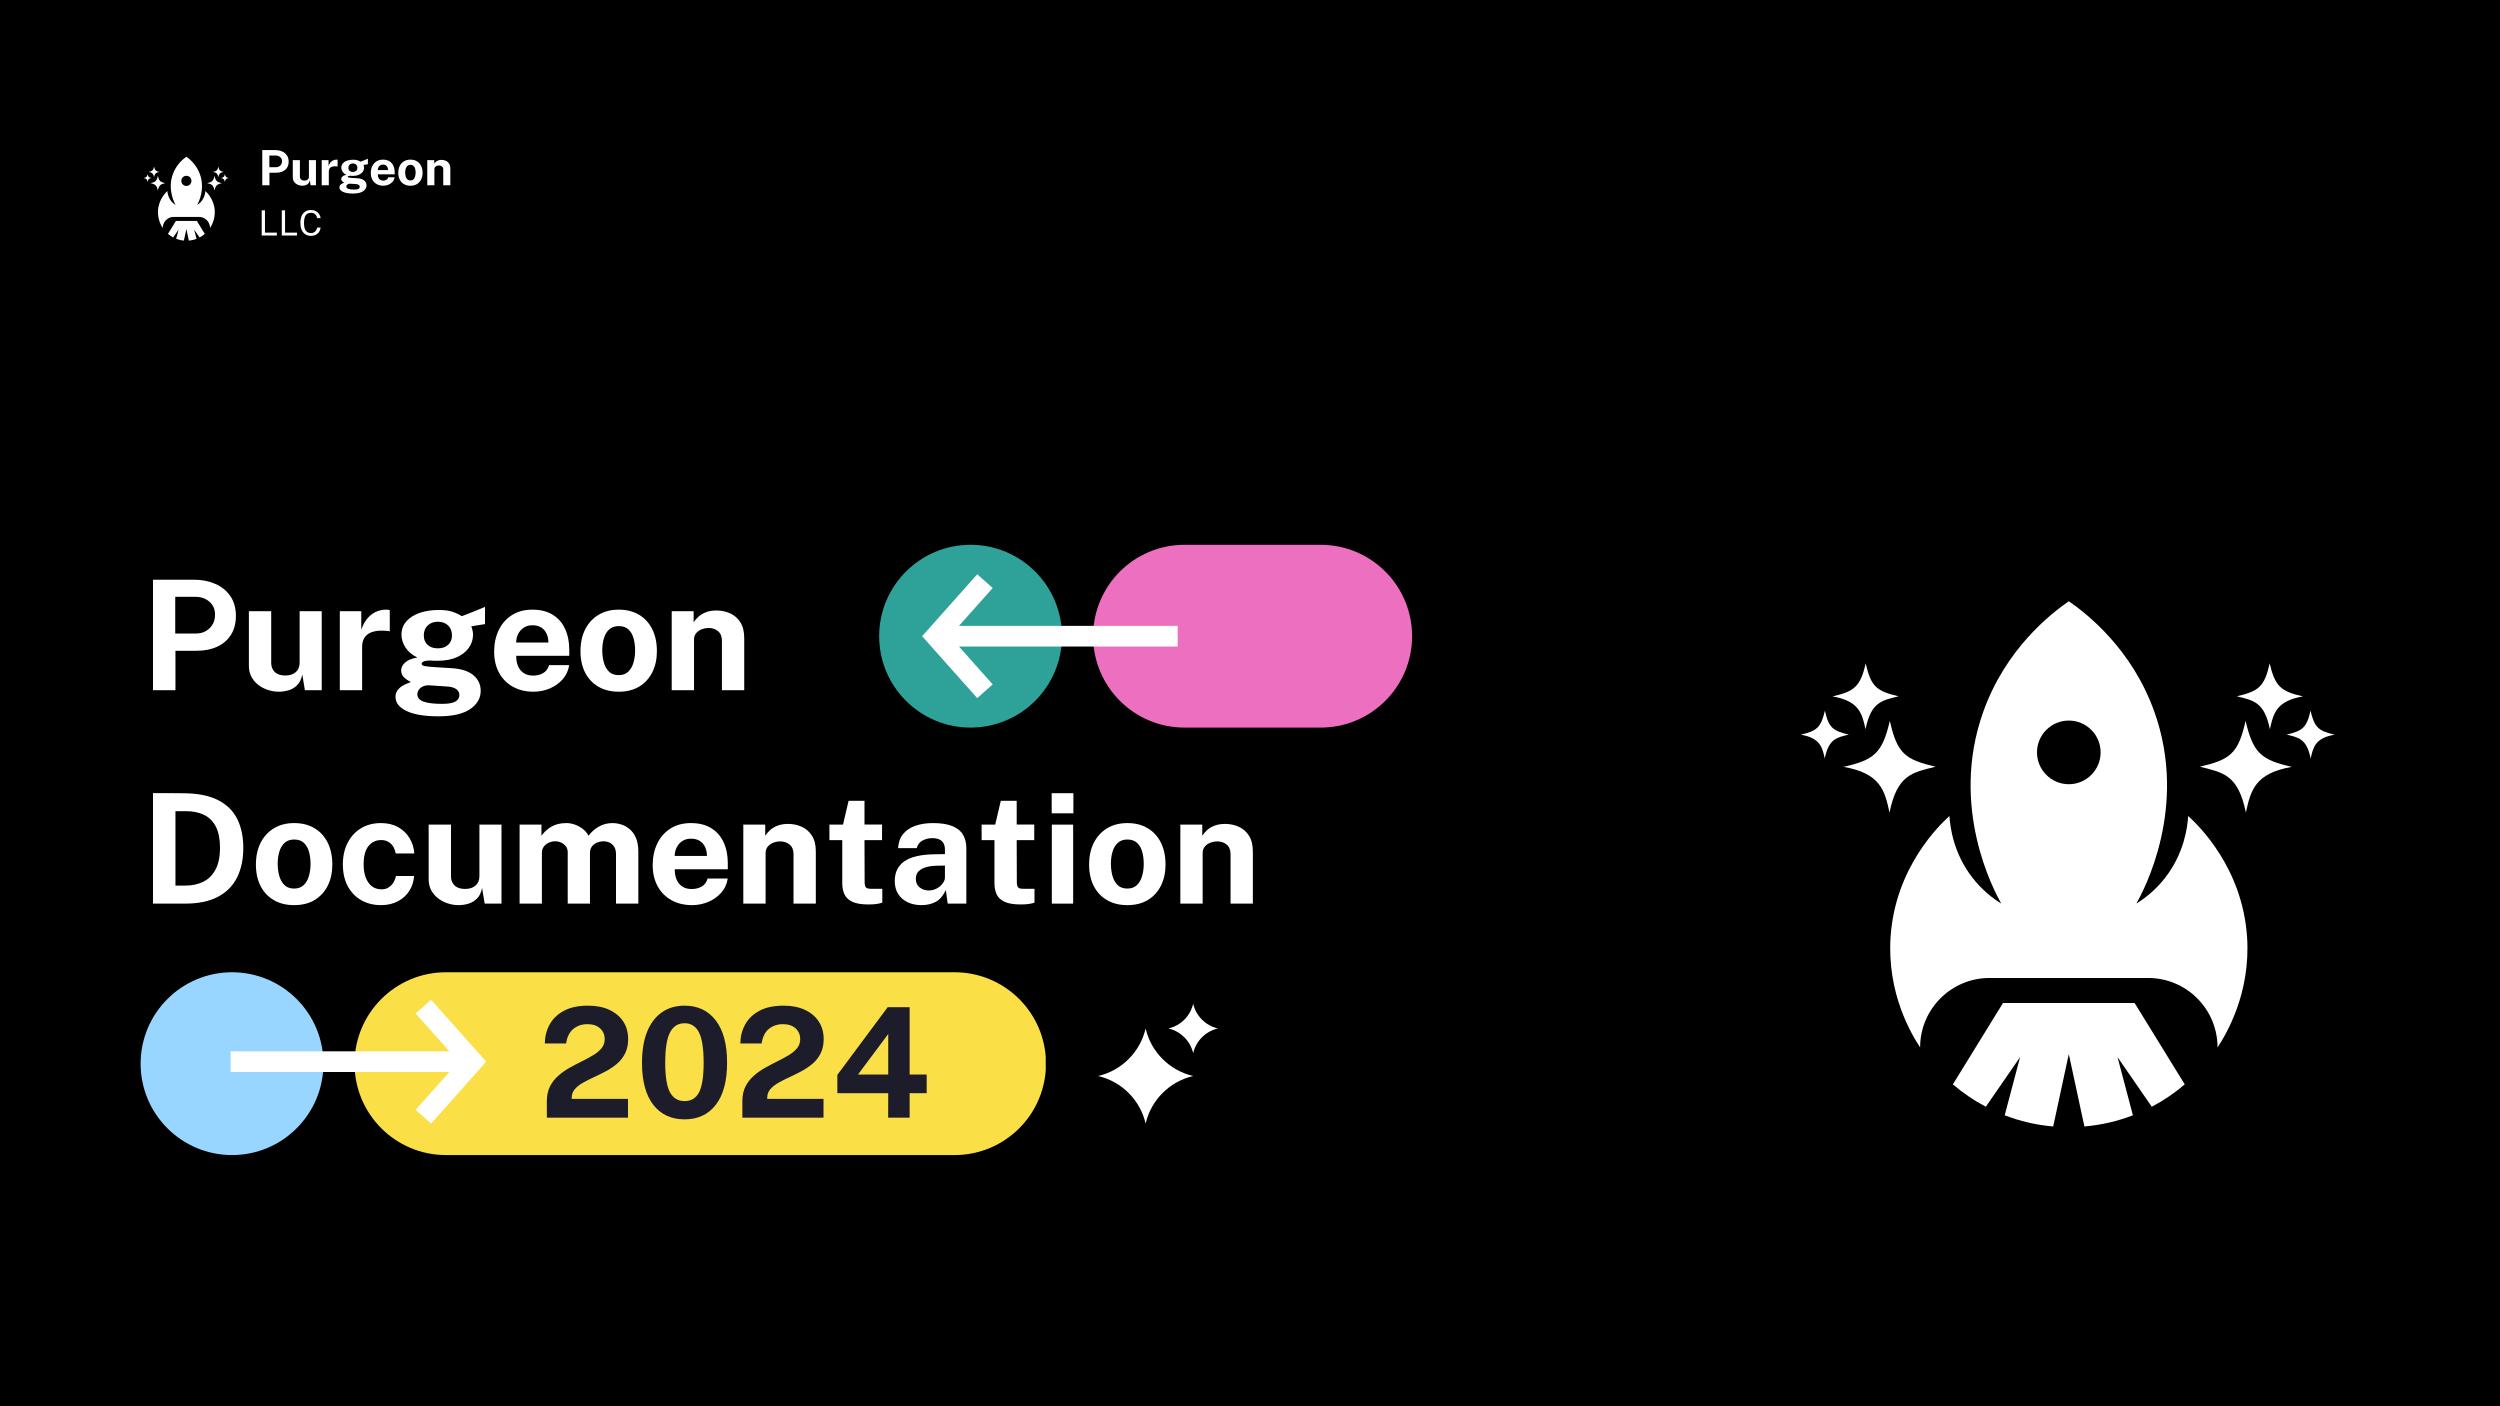 <svg xmlns="http://www.w3.org/2000/svg" xmlns:xlink="http://www.w3.org/1999/xlink" width="1920" zoomAndPan="magnify" viewBox="0 0 1440 810" height="1080" preserveAspectRatio="xMidYMid meet" version="1.0"><defs><g/><clipPath id="34f216386c"><path d="M 506.402 313.801 L 611.695 313.801 L 611.695 419.094 L 506.402 419.094 Z M 506.402 313.801 " clip-rule="nonzero"/></clipPath><clipPath id="7f0eb8a80c"><path d="M 559.047 313.801 C 529.973 313.801 506.402 337.371 506.402 366.445 C 506.402 395.523 529.973 419.094 559.047 419.094 C 588.125 419.094 611.695 395.523 611.695 366.445 C 611.695 337.371 588.125 313.801 559.047 313.801 Z M 559.047 313.801 " clip-rule="nonzero"/></clipPath><clipPath id="6fc37f1912"><path d="M 81 560.023 L 186.293 560.023 L 186.293 665.316 L 81 665.316 Z M 81 560.023 " clip-rule="nonzero"/></clipPath><clipPath id="5f4276aadb"><path d="M 133.645 560.023 C 104.57 560.023 81 583.594 81 612.672 C 81 641.746 104.57 665.316 133.645 665.316 C 162.723 665.316 186.293 641.746 186.293 612.672 C 186.293 583.594 162.723 560.023 133.645 560.023 Z M 133.645 560.023 " clip-rule="nonzero"/></clipPath><clipPath id="25e52cf839"><path d="M 629.629 313.801 L 813.48 313.801 L 813.48 419.094 L 629.629 419.094 Z M 629.629 313.801 " clip-rule="nonzero"/></clipPath><clipPath id="f826248ca2"><path d="M 682.277 313.801 L 760.723 313.801 C 789.797 313.801 813.367 337.371 813.367 366.445 C 813.367 395.523 789.797 419.094 760.723 419.094 L 682.277 419.094 C 653.199 419.094 629.629 395.523 629.629 366.445 C 629.629 337.371 653.199 313.801 682.277 313.801 Z M 682.277 313.801 " clip-rule="nonzero"/></clipPath><clipPath id="55c87ae670"><path d="M 204.215 560.023 L 602.762 560.023 L 602.762 665.316 L 204.215 665.316 Z M 204.215 560.023 " clip-rule="nonzero"/></clipPath><clipPath id="a7e85c6fb4"><path d="M 256.859 560.023 L 549.844 560.023 C 578.918 560.023 602.488 583.594 602.488 612.672 C 602.488 641.746 578.918 665.316 549.844 665.316 L 256.859 665.316 C 227.785 665.316 204.215 641.746 204.215 612.672 C 204.215 583.594 227.785 560.023 256.859 560.023 Z M 256.859 560.023 " clip-rule="nonzero"/></clipPath><clipPath id="c9c9de52fd"><path d="M 531 330.773 L 678.469 330.773 L 678.469 402.023 L 531 402.023 Z M 531 330.773 " clip-rule="nonzero"/></clipPath><clipPath id="6cc8ff78d1"><path d="M 132.723 575.836 L 280.473 575.836 L 280.473 647.086 L 132.723 647.086 Z M 132.723 575.836 " clip-rule="nonzero"/></clipPath><clipPath id="db5564bb3e"><path d="M 632.488 578.176 L 701.488 578.176 L 701.488 647.176 L 632.488 647.176 Z M 632.488 578.176 " clip-rule="nonzero"/></clipPath></defs><rect x="-144" width="1728" fill="#ffffff" y="-81" height="972" fill-opacity="1"/><rect x="-144" width="1728" fill="#000000" y="-81" height="972" fill-opacity="1"/><g clip-path="url(#34f216386c)"><g clip-path="url(#7f0eb8a80c)"><path fill="#2ea298" d="M 506.402 313.801 L 611.695 313.801 L 611.695 419.094 L 506.402 419.094 Z M 506.402 313.801 " fill-opacity="1" fill-rule="nonzero"/></g></g><g clip-path="url(#6fc37f1912)"><g clip-path="url(#5f4276aadb)"><path fill="#98d6ff" d="M 81 560.023 L 186.293 560.023 L 186.293 665.316 L 81 665.316 Z M 81 560.023 " fill-opacity="1" fill-rule="nonzero"/></g></g><g clip-path="url(#25e52cf839)"><g clip-path="url(#f826248ca2)"><path fill="#ed70c0" d="M 629.629 313.801 L 813.48 313.801 L 813.48 419.094 L 629.629 419.094 Z M 629.629 313.801 " fill-opacity="1" fill-rule="nonzero"/></g></g><g clip-path="url(#55c87ae670)"><g clip-path="url(#a7e85c6fb4)"><path fill="#fadf47" d="M 204.215 560.023 L 602.352 560.023 L 602.352 665.316 L 204.215 665.316 Z M 204.215 560.023 " fill-opacity="1" fill-rule="nonzero"/></g></g><g clip-path="url(#c9c9de52fd)"><path fill="#ffffff" d="M 562.895 330.785 L 571.781 338.699 L 552.352 360.508 L 678.332 360.508 L 678.332 372.402 L 552.352 372.402 L 571.781 394.211 L 562.895 402.125 L 531.137 366.457 Z M 562.895 330.785 " fill-opacity="1" fill-rule="nonzero"/></g><g clip-path="url(#6cc8ff78d1)"><path fill="#ffffff" d="M 248.297 575.848 L 239.41 583.762 L 258.84 605.57 L 132.859 605.57 L 132.859 617.465 L 258.84 617.465 L 239.41 639.273 L 248.297 647.188 L 280.059 611.516 Z M 248.297 575.848 " fill-opacity="1" fill-rule="nonzero"/></g><g clip-path="url(#db5564bb3e)"><path fill="#ffffff" d="M 673.031 592.398 C 680.086 590.77 685.641 585.215 687.266 578.164 C 688.895 585.215 694.445 590.77 701.5 592.398 C 694.445 594.023 688.895 599.578 687.266 606.633 C 685.66 599.668 680.23 594.172 673.309 592.465 Z M 632.488 619.785 C 646.062 616.656 656.746 605.969 659.879 592.398 C 663.008 605.969 673.695 616.652 687.266 619.785 C 673.695 622.918 663.008 633.602 659.879 647.176 C 656.789 633.777 646.34 623.199 633.023 619.91 Z M 632.488 619.785 " fill-opacity="1" fill-rule="nonzero"/></g><path fill="#ffffff" d="M 1088.547 415.199 C 1084.215 433.711 1079.664 437.699 1061.855 441.719 C 1083.008 445.398 1085.578 455.086 1088.371 468.066 C 1092.809 446.098 1101.586 444.957 1114.887 441.629 C 1097.527 437.516 1092.75 434.242 1088.547 415.191 Z M 1088.547 415.199 " fill-opacity="1" fill-rule="nonzero"/><path fill="#ffffff" d="M 1074.676 382.07 C 1071.559 395.371 1068.293 398.234 1055.496 401.125 C 1070.691 403.77 1072.539 410.723 1074.543 420.055 C 1077.727 404.27 1084.043 403.449 1093.59 401.062 C 1081.125 398.105 1077.684 395.758 1074.668 382.07 Z M 1074.676 382.07 " fill-opacity="1" fill-rule="nonzero"/><path fill="#ffffff" d="M 1051.152 409.332 C 1048.887 418.988 1046.52 421.07 1037.227 423.168 C 1048.266 425.086 1049.602 430.145 1051.062 436.918 C 1053.379 425.449 1057.961 424.855 1064.895 423.125 C 1055.84 420.973 1053.34 419.27 1051.152 409.332 Z M 1051.152 409.332 " fill-opacity="1" fill-rule="nonzero"/><path fill="#ffffff" d="M 1293.453 415.199 C 1297.781 433.711 1302.332 437.699 1320.141 441.719 C 1298.988 445.398 1296.422 455.086 1293.625 468.066 C 1289.188 446.098 1280.414 444.957 1267.109 441.629 C 1284.473 437.516 1289.25 434.242 1293.453 415.191 Z M 1293.453 415.199 " fill-opacity="1" fill-rule="nonzero"/><path fill="#ffffff" d="M 1307.324 382.07 C 1310.441 395.371 1313.707 398.234 1326.5 401.125 C 1311.305 403.77 1309.461 410.723 1307.453 420.055 C 1304.27 404.27 1297.957 403.449 1288.406 401.062 C 1300.875 398.105 1304.316 395.758 1307.332 382.07 Z M 1307.324 382.07 " fill-opacity="1" fill-rule="nonzero"/><path fill="#ffffff" d="M 1330.848 409.332 C 1333.109 418.988 1335.48 421.07 1344.773 423.168 C 1333.734 425.086 1332.395 430.145 1330.938 436.918 C 1328.621 425.449 1324.039 424.855 1317.102 423.125 C 1326.16 420.973 1328.66 419.27 1330.848 409.332 Z M 1330.848 409.332 " fill-opacity="1" fill-rule="nonzero"/><path fill="#ffffff" d="M 1153.719 577.734 L 1124.848 624.598 C 1130.66 629.57 1137.02 633.902 1143.84 637.48 L 1163.566 608.906 L 1154.707 642.406 C 1163.504 645.793 1172.879 648.02 1182.641 648.848 L 1191.629 607.137 L 1200.617 648.848 C 1210.379 648.027 1219.758 645.793 1228.555 642.406 L 1219.695 608.906 L 1239.418 637.48 C 1246.25 633.895 1252.609 629.57 1258.41 624.598 L 1229.543 577.734 Z M 1153.719 577.734 " fill-opacity="1" fill-rule="nonzero"/><path fill="#ffffff" d="M 1294.297 539.609 C 1291.613 499.59 1266.102 475.195 1260.402 470.012 C 1259.969 476.562 1258.062 491.434 1247.234 505.449 C 1241.555 512.812 1235.246 517.539 1230.566 520.449 C 1234.844 512.781 1260.508 464.98 1240.945 410.062 C 1227.984 373.66 1202.062 353.559 1191.637 346.309 C 1181.215 353.559 1155.293 373.66 1142.328 410.062 C 1122.766 464.98 1148.43 512.781 1152.707 520.449 C 1148.027 517.547 1141.715 512.812 1136.039 505.449 C 1125.211 491.434 1123.305 476.57 1122.871 470.012 C 1117.176 475.195 1091.656 499.59 1088.98 539.609 C 1086.801 572.07 1100.953 595.676 1105.992 603.312 C 1105.992 581.215 1123.906 563.309 1145.984 563.309 L 1191.645 563.34 L 1237.305 563.309 C 1259.398 563.309 1277.301 581.215 1277.301 603.312 C 1282.336 595.676 1296.492 572.07 1294.309 539.609 Z M 1191.629 451.707 C 1181.512 451.707 1173.312 443.492 1173.312 433.367 C 1173.312 423.246 1181.512 415.047 1191.629 415.047 C 1201.75 415.047 1209.961 423.246 1209.961 433.367 C 1209.961 443.492 1201.75 451.707 1191.629 451.707 Z M 1191.629 451.707 " fill-opacity="1" fill-rule="nonzero"/><g fill="#ffffff" fill-opacity="1"><g transform="translate(81, 397.551)"><g><path d="M 7.125 0 L 7.125 -63.641 L 30.547 -63.641 C 35.18 -63.641 39.332 -62.836 43 -61.234 C 46.664 -59.641 49.562 -57.285 51.688 -54.172 C 53.812 -51.066 54.875 -47.27 54.875 -42.781 C 54.875 -38.551 53.938 -34.938 52.062 -31.938 C 50.188 -28.945 47.551 -26.66 44.156 -25.078 C 40.77 -23.492 36.789 -22.703 32.219 -22.703 L 20.062 -22.703 L 20.062 0 Z M 19.938 -32.656 L 31.859 -32.656 C 35.086 -32.656 37.727 -33.688 39.781 -35.75 C 41.832 -37.82 42.859 -40.383 42.859 -43.438 C 42.859 -46.602 41.77 -49.117 39.594 -50.984 C 37.426 -52.848 34.789 -53.781 31.688 -53.781 L 19.938 -53.781 Z M 19.938 -32.656 "/></g></g></g><g fill="#ffffff" fill-opacity="1"><g transform="translate(138.432, 397.551)"><g><path d="M 22.266 0.875 C 20.148 0.875 18.07 0.551 16.031 -0.094 C 14 -0.738 12.145 -1.691 10.469 -2.953 C 8.801 -4.211 7.457 -5.766 6.438 -7.609 C 5.426 -9.461 4.922 -11.602 4.922 -14.031 L 4.922 -45.5 L 17.781 -45.5 L 17.781 -15.672 C 17.781 -13.555 18.469 -11.82 19.844 -10.469 C 21.227 -9.125 23.254 -8.453 25.922 -8.453 C 28.441 -8.453 30.441 -9.102 31.922 -10.406 C 33.41 -11.707 34.156 -13.535 34.156 -15.891 L 34.156 -45.5 L 46.875 -45.5 L 46.875 0 L 37.188 0 L 35.688 -9.016 C 35.156 -6.348 34.164 -4.301 32.719 -2.875 C 31.27 -1.457 29.613 -0.477 27.75 0.062 C 25.883 0.602 24.055 0.875 22.266 0.875 Z M 22.266 0.875 "/></g></g></g><g fill="#ffffff" fill-opacity="1"><g transform="translate(190.232, 397.551)"><g><path d="M 5.5 0 L 5.5 -45.5 L 17.859 -45.5 L 17.859 -34.719 C 18.598 -37.039 19.633 -39.07 20.969 -40.812 C 22.301 -42.562 23.922 -43.926 25.828 -44.906 C 27.734 -45.895 29.891 -46.391 32.297 -46.391 C 32.711 -46.391 33.102 -46.363 33.469 -46.312 C 33.832 -46.27 34.102 -46.207 34.281 -46.125 L 34.281 -33.891 C 34.02 -34.004 33.703 -34.078 33.328 -34.109 C 32.961 -34.141 32.633 -34.164 32.344 -34.188 C 29.82 -34.395 27.664 -34.32 25.875 -33.969 C 24.082 -33.625 22.629 -33.023 21.516 -32.172 C 20.398 -31.316 19.594 -30.273 19.094 -29.047 C 18.594 -27.816 18.344 -26.438 18.344 -24.906 L 18.344 0 Z M 5.5 0 "/></g></g></g><g fill="#ffffff" fill-opacity="1"><g transform="translate(226.011, 397.551)"><g><path d="M 26.578 15.047 C 18.484 15.047 12.328 14.02 8.109 11.969 C 3.898 9.914 1.797 7.219 1.797 3.875 C 1.797 2.32 2.207 1.02 3.031 -0.031 C 3.852 -1.094 4.812 -1.938 5.906 -2.562 C 7.008 -3.195 8.023 -3.68 8.953 -4.016 C 9.879 -4.359 10.445 -4.586 10.656 -4.703 C 10.188 -4.973 9.508 -5.363 8.625 -5.875 C 7.75 -6.383 6.938 -7.086 6.188 -7.984 C 5.438 -8.879 5.062 -10.047 5.062 -11.484 C 5.062 -13.098 5.832 -14.594 7.375 -15.969 C 8.914 -17.352 11.254 -18.305 14.391 -18.828 C 11.398 -20.242 9.125 -22.156 7.562 -24.562 C 6.008 -26.969 5.234 -29.43 5.234 -31.953 C 5.234 -34.941 6.172 -37.504 8.047 -39.641 C 9.93 -41.785 12.492 -43.414 15.734 -44.531 C 18.973 -45.645 22.645 -46.203 26.75 -46.203 C 29.895 -46.203 32.461 -45.875 34.453 -45.219 C 36.453 -44.562 38.301 -43.703 40 -42.641 C 40.676 -42.91 41.57 -43.254 42.688 -43.672 C 43.801 -44.098 45.004 -44.566 46.297 -45.078 C 47.586 -45.598 48.848 -46.113 50.078 -46.625 C 51.305 -47.133 52.406 -47.598 53.375 -48.016 L 53.344 -38.062 L 45.453 -36.797 C 45.773 -36.004 46.023 -35.148 46.203 -34.234 C 46.379 -33.328 46.469 -32.582 46.469 -32 C 46.469 -29.352 45.695 -26.883 44.156 -24.594 C 42.613 -22.312 40.312 -20.461 37.25 -19.047 C 34.188 -17.641 30.395 -16.938 25.875 -16.938 C 25.32 -16.938 24.582 -16.953 23.656 -16.984 C 22.727 -17.016 21.973 -17.062 21.391 -17.125 C 19.66 -17.031 18.473 -16.805 17.828 -16.453 C 17.18 -16.109 16.859 -15.703 16.859 -15.234 C 16.859 -14.523 17.516 -14.062 18.828 -13.844 C 20.148 -13.625 22.148 -13.426 24.828 -13.25 C 25.766 -13.188 27.066 -13.109 28.734 -13.016 C 30.41 -12.93 32.258 -12.816 34.281 -12.672 C 39.852 -12.297 44.008 -10.926 46.75 -8.562 C 49.5 -6.195 50.875 -3.223 50.875 0.359 C 50.875 4.609 48.852 8.117 44.812 10.891 C 40.781 13.66 34.703 15.047 26.578 15.047 Z M 28.656 7.875 C 32.227 7.875 34.773 7.43 36.297 6.547 C 37.828 5.672 38.594 4.41 38.594 2.766 C 38.594 1.391 38.004 0.27 36.828 -0.594 C 35.66 -1.457 33.945 -1.961 31.688 -2.109 L 21.25 -2.812 C 19.906 -2.875 18.711 -2.672 17.672 -2.203 C 16.629 -1.734 15.82 -1.086 15.25 -0.266 C 14.676 0.555 14.391 1.438 14.391 2.375 C 14.391 4.281 15.547 5.672 17.859 6.547 C 20.18 7.43 23.781 7.875 28.656 7.875 Z M 26.234 -24.109 C 28.66 -24.109 30.613 -24.773 32.094 -26.109 C 33.582 -27.453 34.328 -29.266 34.328 -31.547 C 34.328 -33.93 33.582 -35.844 32.094 -37.281 C 30.613 -38.719 28.66 -39.438 26.234 -39.438 C 23.828 -39.438 21.867 -38.719 20.359 -37.281 C 18.848 -35.844 18.094 -33.93 18.094 -31.547 C 18.094 -29.297 18.816 -27.492 20.266 -26.141 C 21.711 -24.785 23.703 -24.109 26.234 -24.109 Z M 26.234 -24.109 "/></g></g></g><g fill="#ffffff" fill-opacity="1"><g transform="translate(281.287, 397.551)"><g><path d="M 16.062 -19.797 C 16.031 -17.484 16.395 -15.469 17.156 -13.75 C 17.926 -12.031 19.035 -10.707 20.484 -9.781 C 21.93 -8.863 23.688 -8.406 25.75 -8.406 C 27.945 -8.406 29.875 -8.875 31.531 -9.812 C 33.188 -10.75 34.336 -12.289 34.984 -14.438 L 46.562 -14.438 C 46.062 -11.207 44.773 -8.445 42.703 -6.156 C 40.641 -3.875 38.141 -2.129 35.203 -0.922 C 32.273 0.273 29.223 0.875 26.047 0.875 C 21.555 0.875 17.602 -0.066 14.188 -1.953 C 10.77 -3.848 8.109 -6.523 6.203 -9.984 C 4.297 -13.453 3.344 -17.531 3.344 -22.219 C 3.344 -26.77 4.207 -30.867 5.938 -34.516 C 7.664 -38.172 10.18 -41.062 13.484 -43.188 C 16.785 -45.32 20.754 -46.391 25.391 -46.391 C 30.023 -46.391 33.922 -45.41 37.078 -43.453 C 40.234 -41.504 42.609 -38.789 44.203 -35.312 C 45.805 -31.832 46.609 -27.82 46.609 -23.281 L 46.609 -19.797 Z M 16.016 -27.453 L 34.594 -27.453 C 34.594 -29.273 34.254 -30.945 33.578 -32.469 C 32.898 -34 31.879 -35.203 30.516 -36.078 C 29.148 -36.961 27.441 -37.406 25.391 -37.406 C 23.398 -37.406 21.707 -36.926 20.312 -35.969 C 18.914 -35.02 17.848 -33.781 17.109 -32.25 C 16.379 -30.727 16.016 -29.129 16.016 -27.453 Z M 16.016 -27.453 "/></g></g></g><g fill="#ffffff" fill-opacity="1"><g transform="translate(331.326, 397.551)"><g><path d="M 25.047 0.875 C 20.578 0.875 16.691 -0.078 13.391 -1.984 C 10.098 -3.891 7.547 -6.586 5.734 -10.078 C 3.93 -13.566 3.031 -17.703 3.031 -22.484 C 3.031 -27.266 3.93 -31.445 5.734 -35.031 C 7.547 -38.613 10.098 -41.398 13.391 -43.391 C 16.691 -45.391 20.586 -46.391 25.078 -46.391 C 29.566 -46.391 33.453 -45.41 36.734 -43.453 C 40.023 -41.504 42.566 -38.738 44.359 -35.156 C 46.148 -31.582 47.047 -27.359 47.047 -22.484 C 47.047 -17.91 46.172 -13.867 44.422 -10.359 C 42.68 -6.859 40.176 -4.109 36.906 -2.109 C 33.633 -0.117 29.68 0.875 25.047 0.875 Z M 25.078 -8.672 C 27.336 -8.672 29.156 -9.328 30.531 -10.641 C 31.914 -11.961 32.922 -13.703 33.547 -15.859 C 34.18 -18.016 34.5 -20.367 34.5 -22.922 C 34.5 -25.328 34.211 -27.602 33.641 -29.75 C 33.066 -31.895 32.094 -33.625 30.719 -34.938 C 29.344 -36.258 27.461 -36.922 25.078 -36.922 C 22.828 -36.922 21.004 -36.297 19.609 -35.047 C 18.211 -33.805 17.191 -32.117 16.547 -29.984 C 15.898 -27.859 15.578 -25.504 15.578 -22.922 C 15.578 -20.547 15.867 -18.266 16.453 -16.078 C 17.047 -13.898 18.031 -12.117 19.406 -10.734 C 20.781 -9.359 22.672 -8.672 25.078 -8.672 Z M 25.078 -8.672 "/></g></g></g><g fill="#ffffff" fill-opacity="1"><g transform="translate(381.409, 397.551)"><g><path d="M 5.5 0 L 5.5 -45.5 L 18.125 -45.5 L 18.125 -39.078 C 18.832 -40.191 19.75 -41.27 20.875 -42.312 C 22.008 -43.352 23.441 -44.211 25.172 -44.891 C 26.898 -45.566 28.953 -45.906 31.328 -45.906 C 34.117 -45.906 36.723 -45.359 39.141 -44.266 C 41.566 -43.18 43.523 -41.473 45.016 -39.141 C 46.516 -36.805 47.266 -33.766 47.266 -30.016 L 47.266 0 L 34.422 0 L 34.422 -28.422 C 34.422 -30.891 33.688 -32.738 32.219 -33.969 C 30.75 -35.207 28.957 -35.828 26.844 -35.828 C 25.438 -35.828 24.078 -35.578 22.766 -35.078 C 21.461 -34.578 20.398 -33.828 19.578 -32.828 C 18.754 -31.828 18.344 -30.598 18.344 -29.141 L 18.344 0 Z M 5.5 0 "/></g></g></g><g fill="#ffffff" fill-opacity="1"><g transform="translate(148.81, 106.7)"><g><path d="M 2.266 0 L 2.266 -20.25 L 9.719 -20.25 C 11.188 -20.25 12.504 -19.992 13.672 -19.484 C 14.836 -18.973 15.758 -18.223 16.438 -17.234 C 17.113 -16.242 17.453 -15.035 17.453 -13.609 C 17.453 -12.266 17.156 -11.113 16.562 -10.156 C 15.969 -9.207 15.129 -8.477 14.047 -7.969 C 12.973 -7.469 11.707 -7.219 10.25 -7.219 L 6.391 -7.219 L 6.391 0 Z M 6.344 -10.391 L 10.141 -10.391 C 11.16 -10.391 12 -10.719 12.656 -11.375 C 13.312 -12.031 13.641 -12.844 13.641 -13.812 C 13.641 -14.82 13.289 -15.625 12.594 -16.219 C 11.906 -16.812 11.066 -17.109 10.078 -17.109 L 6.344 -17.109 Z M 6.344 -10.391 "/></g></g></g><g fill="#ffffff" fill-opacity="1"><g transform="translate(167.078, 106.7)"><g><path d="M 7.078 0.281 C 6.41 0.281 5.75 0.176 5.094 -0.031 C 4.445 -0.238 3.859 -0.539 3.328 -0.938 C 2.797 -1.344 2.367 -1.836 2.047 -2.422 C 1.723 -3.004 1.562 -3.688 1.562 -4.469 L 1.562 -14.469 L 5.656 -14.469 L 5.656 -4.984 C 5.656 -4.305 5.875 -3.754 6.312 -3.328 C 6.75 -2.898 7.395 -2.688 8.25 -2.688 C 9.051 -2.688 9.688 -2.895 10.156 -3.312 C 10.625 -3.727 10.859 -4.305 10.859 -5.047 L 10.859 -14.469 L 14.906 -14.469 L 14.906 0 L 11.828 0 L 11.359 -2.875 C 11.191 -2.02 10.875 -1.363 10.406 -0.906 C 9.945 -0.457 9.422 -0.148 8.828 0.016 C 8.234 0.191 7.648 0.281 7.078 0.281 Z M 7.078 0.281 "/></g></g></g><g fill="#ffffff" fill-opacity="1"><g transform="translate(183.553, 106.7)"><g><path d="M 1.75 0 L 1.75 -14.469 L 5.688 -14.469 L 5.688 -11.047 C 5.914 -11.785 6.242 -12.43 6.672 -12.984 C 7.098 -13.535 7.613 -13.969 8.219 -14.281 C 8.82 -14.594 9.508 -14.75 10.281 -14.75 C 10.406 -14.75 10.523 -14.742 10.641 -14.734 C 10.766 -14.723 10.852 -14.703 10.906 -14.672 L 10.906 -10.781 C 10.82 -10.82 10.723 -10.844 10.609 -10.844 C 10.492 -10.852 10.391 -10.863 10.297 -10.875 C 9.492 -10.938 8.805 -10.91 8.234 -10.797 C 7.66 -10.691 7.195 -10.504 6.844 -10.234 C 6.488 -9.961 6.234 -9.629 6.078 -9.234 C 5.922 -8.848 5.844 -8.41 5.844 -7.922 L 5.844 0 Z M 1.75 0 "/></g></g></g><g fill="#ffffff" fill-opacity="1"><g transform="translate(194.934, 106.7)"><g><path d="M 8.453 4.781 C 5.879 4.781 3.922 4.453 2.578 3.797 C 1.242 3.148 0.578 2.297 0.578 1.234 C 0.578 0.734 0.707 0.316 0.969 -0.016 C 1.227 -0.348 1.531 -0.613 1.875 -0.812 C 2.227 -1.02 2.551 -1.176 2.844 -1.281 C 3.145 -1.383 3.328 -1.457 3.391 -1.5 C 3.234 -1.582 3.016 -1.703 2.734 -1.859 C 2.461 -2.023 2.207 -2.25 1.969 -2.531 C 1.727 -2.82 1.609 -3.195 1.609 -3.656 C 1.609 -4.164 1.852 -4.641 2.344 -5.078 C 2.832 -5.516 3.578 -5.816 4.578 -5.984 C 3.629 -6.43 2.906 -7.035 2.406 -7.797 C 1.914 -8.566 1.672 -9.352 1.672 -10.156 C 1.672 -11.113 1.969 -11.93 2.562 -12.609 C 3.156 -13.297 3.969 -13.816 5 -14.172 C 6.031 -14.523 7.203 -14.703 8.516 -14.703 C 9.516 -14.703 10.328 -14.594 10.953 -14.375 C 11.586 -14.164 12.176 -13.895 12.719 -13.562 C 12.938 -13.645 13.223 -13.754 13.578 -13.891 C 13.93 -14.023 14.312 -14.176 14.719 -14.344 C 15.133 -14.508 15.535 -14.672 15.922 -14.828 C 16.316 -14.992 16.672 -15.145 16.984 -15.281 L 16.969 -12.109 L 14.469 -11.703 C 14.562 -11.453 14.633 -11.18 14.688 -10.891 C 14.75 -10.598 14.781 -10.359 14.781 -10.172 C 14.781 -9.336 14.535 -8.555 14.047 -7.828 C 13.555 -7.098 12.82 -6.508 11.844 -6.062 C 10.875 -5.613 9.672 -5.391 8.234 -5.391 C 8.055 -5.391 7.816 -5.395 7.516 -5.406 C 7.223 -5.414 6.984 -5.43 6.797 -5.453 C 6.254 -5.422 5.879 -5.348 5.672 -5.234 C 5.461 -5.117 5.359 -4.988 5.359 -4.844 C 5.359 -4.625 5.566 -4.477 5.984 -4.406 C 6.41 -4.332 7.047 -4.27 7.891 -4.219 C 8.191 -4.195 8.609 -4.172 9.141 -4.141 C 9.672 -4.117 10.258 -4.082 10.906 -4.031 C 12.676 -3.906 14 -3.469 14.875 -2.719 C 15.75 -1.969 16.188 -1.023 16.188 0.109 C 16.188 1.461 15.539 2.578 14.25 3.453 C 12.969 4.336 11.035 4.781 8.453 4.781 Z M 9.109 2.5 C 10.254 2.5 11.066 2.359 11.547 2.078 C 12.035 1.805 12.281 1.406 12.281 0.875 C 12.281 0.438 12.094 0.082 11.719 -0.188 C 11.344 -0.469 10.797 -0.629 10.078 -0.672 L 6.766 -0.891 C 6.336 -0.91 5.957 -0.844 5.625 -0.688 C 5.289 -0.539 5.031 -0.336 4.844 -0.078 C 4.664 0.18 4.578 0.457 4.578 0.75 C 4.578 1.363 4.945 1.805 5.688 2.078 C 6.426 2.359 7.566 2.5 9.109 2.5 Z M 8.344 -7.672 C 9.113 -7.672 9.734 -7.883 10.203 -8.312 C 10.68 -8.738 10.922 -9.312 10.922 -10.031 C 10.922 -10.789 10.68 -11.398 10.203 -11.859 C 9.734 -12.316 9.113 -12.547 8.344 -12.547 C 7.582 -12.547 6.957 -12.316 6.469 -11.859 C 5.988 -11.398 5.75 -10.789 5.75 -10.031 C 5.75 -9.312 5.977 -8.738 6.438 -8.312 C 6.906 -7.883 7.539 -7.672 8.344 -7.672 Z M 8.344 -7.672 "/></g></g></g><g fill="#ffffff" fill-opacity="1"><g transform="translate(212.515, 106.7)"><g><path d="M 5.109 -6.297 C 5.098 -5.555 5.211 -4.914 5.453 -4.375 C 5.703 -3.832 6.055 -3.41 6.516 -3.109 C 6.973 -2.816 7.531 -2.672 8.188 -2.672 C 8.883 -2.672 9.5 -2.816 10.031 -3.109 C 10.562 -3.41 10.926 -3.906 11.125 -4.594 L 14.812 -4.594 C 14.656 -3.562 14.242 -2.68 13.578 -1.953 C 12.922 -1.234 12.125 -0.68 11.188 -0.297 C 10.258 0.086 9.289 0.281 8.281 0.281 C 6.852 0.281 5.598 -0.02 4.516 -0.625 C 3.43 -1.227 2.582 -2.078 1.969 -3.172 C 1.363 -4.273 1.062 -5.57 1.062 -7.062 C 1.062 -8.508 1.336 -9.812 1.891 -10.969 C 2.441 -12.133 3.238 -13.055 4.281 -13.734 C 5.332 -14.41 6.598 -14.75 8.078 -14.75 C 9.555 -14.75 10.797 -14.438 11.797 -13.812 C 12.797 -13.195 13.551 -12.336 14.062 -11.234 C 14.57 -10.129 14.828 -8.852 14.828 -7.406 L 14.828 -6.297 Z M 5.094 -8.734 L 11 -8.734 C 11 -9.316 10.891 -9.848 10.672 -10.328 C 10.461 -10.816 10.141 -11.203 9.703 -11.484 C 9.273 -11.766 8.734 -11.906 8.078 -11.906 C 7.441 -11.906 6.898 -11.75 6.453 -11.438 C 6.016 -11.133 5.676 -10.738 5.438 -10.25 C 5.207 -9.77 5.094 -9.266 5.094 -8.734 Z M 5.094 -8.734 "/></g></g></g><g fill="#ffffff" fill-opacity="1"><g transform="translate(228.431, 106.7)"><g><path d="M 7.969 0.281 C 6.551 0.281 5.316 -0.02 4.266 -0.625 C 3.211 -1.238 2.398 -2.098 1.828 -3.203 C 1.254 -4.316 0.969 -5.633 0.969 -7.156 C 0.969 -8.676 1.254 -10.004 1.828 -11.141 C 2.398 -12.285 3.211 -13.172 4.266 -13.797 C 5.316 -14.43 6.555 -14.75 7.984 -14.75 C 9.41 -14.75 10.645 -14.438 11.688 -13.812 C 12.738 -13.195 13.547 -12.32 14.109 -11.188 C 14.68 -10.051 14.969 -8.707 14.969 -7.156 C 14.969 -5.695 14.688 -4.41 14.125 -3.297 C 13.57 -2.18 12.773 -1.305 11.734 -0.672 C 10.691 -0.035 9.438 0.281 7.969 0.281 Z M 7.984 -2.766 C 8.703 -2.766 9.281 -2.973 9.719 -3.391 C 10.156 -3.805 10.473 -4.359 10.672 -5.047 C 10.867 -5.734 10.969 -6.484 10.969 -7.297 C 10.969 -8.055 10.879 -8.773 10.703 -9.453 C 10.523 -10.141 10.211 -10.691 9.766 -11.109 C 9.328 -11.535 8.734 -11.75 7.984 -11.75 C 7.266 -11.75 6.68 -11.551 6.234 -11.156 C 5.797 -10.758 5.473 -10.223 5.266 -9.547 C 5.055 -8.867 4.953 -8.117 4.953 -7.297 C 4.953 -6.535 5.047 -5.805 5.234 -5.109 C 5.422 -4.422 5.734 -3.859 6.172 -3.422 C 6.609 -2.984 7.211 -2.766 7.984 -2.766 Z M 7.984 -2.766 "/></g></g></g><g fill="#ffffff" fill-opacity="1"><g transform="translate(244.361, 106.7)"><g><path d="M 1.75 0 L 1.75 -14.469 L 5.766 -14.469 L 5.766 -12.438 C 5.992 -12.789 6.285 -13.129 6.641 -13.453 C 7.004 -13.785 7.457 -14.062 8 -14.281 C 8.551 -14.5 9.207 -14.609 9.969 -14.609 C 10.852 -14.609 11.68 -14.43 12.453 -14.078 C 13.223 -13.734 13.844 -13.191 14.312 -12.453 C 14.789 -11.711 15.031 -10.742 15.031 -9.547 L 15.031 0 L 10.953 0 L 10.953 -9.047 C 10.953 -9.828 10.719 -10.41 10.25 -10.797 C 9.781 -11.191 9.211 -11.391 8.547 -11.391 C 8.098 -11.391 7.664 -11.312 7.25 -11.156 C 6.832 -11 6.492 -10.758 6.234 -10.438 C 5.973 -10.125 5.844 -9.734 5.844 -9.266 L 5.844 0 Z M 1.75 0 "/></g></g></g><g fill="#ffffff" fill-opacity="1"><g transform="translate(148.81, 135.653)"><g><path d="M 1.922 -14.5 L 3.812 -14.5 L 3.812 -1.656 L 10.672 -1.656 L 10.672 0 L 1.922 0 Z M 1.922 -14.5 "/></g></g></g><g fill="#ffffff" fill-opacity="1"><g transform="translate(160.383, 135.653)"><g><path d="M 1.922 -14.5 L 3.812 -14.5 L 3.812 -1.656 L 10.672 -1.656 L 10.672 0 L 1.922 0 Z M 1.922 -14.5 "/></g></g></g><g fill="#ffffff" fill-opacity="1"><g transform="translate(171.955, 135.653)"><g><path d="M 7.25 -14.688 C 8.27 -14.688 9.172 -14.473 9.953 -14.047 C 10.742 -13.629 11.379 -13.066 11.859 -12.359 C 12.348 -11.648 12.633 -10.867 12.719 -10.016 L 10.75 -10.016 C 10.633 -10.586 10.426 -11.102 10.125 -11.562 C 9.832 -12.031 9.441 -12.398 8.953 -12.672 C 8.461 -12.941 7.879 -13.078 7.203 -13.078 C 6.328 -13.078 5.582 -12.867 4.969 -12.453 C 4.363 -12.047 3.906 -11.414 3.594 -10.562 C 3.289 -9.707 3.141 -8.613 3.141 -7.281 C 3.141 -5.258 3.484 -3.773 4.172 -2.828 C 4.867 -1.879 5.879 -1.406 7.203 -1.406 C 7.879 -1.406 8.461 -1.551 8.953 -1.844 C 9.441 -2.133 9.832 -2.52 10.125 -3 C 10.426 -3.477 10.633 -4 10.75 -4.562 L 12.719 -4.562 C 12.645 -3.945 12.477 -3.352 12.219 -2.781 C 11.969 -2.207 11.617 -1.695 11.172 -1.25 C 10.723 -0.801 10.172 -0.445 9.516 -0.188 C 8.867 0.07 8.113 0.203 7.25 0.203 C 5.945 0.203 4.832 -0.094 3.906 -0.688 C 2.988 -1.281 2.285 -2.133 1.797 -3.25 C 1.316 -4.375 1.078 -5.723 1.078 -7.297 C 1.078 -8.867 1.316 -10.203 1.797 -11.297 C 2.285 -12.398 2.988 -13.238 3.906 -13.812 C 4.82 -14.395 5.938 -14.688 7.25 -14.688 Z M 7.25 -14.688 "/></g></g></g><g fill="#ffffff" fill-opacity="1"><g transform="translate(81, 520.484)"><g><path d="M 7.125 -63.641 C 7.445 -63.641 8.348 -63.641 9.828 -63.641 C 11.316 -63.641 13.066 -63.641 15.078 -63.641 C 17.086 -63.641 19.094 -63.629 21.094 -63.609 C 23.102 -63.598 24.785 -63.578 26.141 -63.547 C 33.859 -63.367 40.148 -61.988 45.016 -59.406 C 49.891 -56.82 53.461 -53.211 55.734 -48.578 C 58.004 -43.941 59.141 -38.457 59.141 -32.125 C 59.141 -25.52 57.938 -19.816 55.531 -15.016 C 53.125 -10.223 49.445 -6.52 44.5 -3.906 C 39.562 -1.301 33.297 0 25.703 0 L 7.125 0 Z M 20.062 -53.25 L 20.062 -10.391 L 25.969 -10.391 C 29.602 -10.391 32.91 -11.094 35.891 -12.5 C 38.867 -13.906 41.25 -16.207 43.031 -19.406 C 44.82 -22.602 45.719 -26.875 45.719 -32.219 C 45.719 -37.176 44.926 -41.203 43.344 -44.297 C 41.758 -47.391 39.5 -49.656 36.562 -51.094 C 33.633 -52.531 30.16 -53.25 26.141 -53.25 Z M 20.062 -53.25 "/></g></g></g><g fill="#ffffff" fill-opacity="1"><g transform="translate(144.374, 520.484)"><g><path d="M 25.047 0.875 C 20.578 0.875 16.691 -0.078 13.391 -1.984 C 10.098 -3.891 7.547 -6.586 5.734 -10.078 C 3.93 -13.566 3.031 -17.703 3.031 -22.484 C 3.031 -27.266 3.93 -31.445 5.734 -35.031 C 7.547 -38.613 10.098 -41.398 13.391 -43.391 C 16.691 -45.391 20.586 -46.391 25.078 -46.391 C 29.566 -46.391 33.453 -45.41 36.734 -43.453 C 40.023 -41.504 42.566 -38.738 44.359 -35.156 C 46.148 -31.582 47.047 -27.359 47.047 -22.484 C 47.047 -17.91 46.172 -13.867 44.422 -10.359 C 42.68 -6.859 40.176 -4.109 36.906 -2.109 C 33.633 -0.117 29.68 0.875 25.047 0.875 Z M 25.078 -8.672 C 27.336 -8.672 29.156 -9.328 30.531 -10.641 C 31.914 -11.961 32.922 -13.703 33.547 -15.859 C 34.18 -18.016 34.5 -20.367 34.5 -22.922 C 34.5 -25.328 34.211 -27.602 33.641 -29.75 C 33.066 -31.895 32.094 -33.625 30.719 -34.938 C 29.344 -36.258 27.461 -36.922 25.078 -36.922 C 22.828 -36.922 21.004 -36.297 19.609 -35.047 C 18.211 -33.805 17.191 -32.117 16.547 -29.984 C 15.898 -27.859 15.578 -25.504 15.578 -22.922 C 15.578 -20.547 15.867 -18.266 16.453 -16.078 C 17.047 -13.898 18.031 -12.117 19.406 -10.734 C 20.781 -9.359 22.672 -8.672 25.078 -8.672 Z M 25.078 -8.672 "/></g></g></g><g fill="#ffffff" fill-opacity="1"><g transform="translate(194.457, 520.484)"><g><path d="M 25 -46.391 C 28.812 -46.391 32.102 -45.609 34.875 -44.047 C 37.645 -42.492 39.828 -40.395 41.422 -37.75 C 43.023 -35.113 43.945 -32.164 44.188 -28.906 L 33.484 -28.906 C 33.285 -30.113 32.863 -31.312 32.219 -32.5 C 31.57 -33.688 30.66 -34.664 29.484 -35.438 C 28.305 -36.219 26.836 -36.609 25.078 -36.609 C 22.086 -36.609 19.66 -35.457 17.797 -33.156 C 15.93 -30.852 15 -27.352 15 -22.656 C 15 -18.227 15.91 -14.719 17.734 -12.125 C 19.555 -9.531 22.094 -8.234 25.344 -8.234 C 27.07 -8.234 28.516 -8.656 29.672 -9.5 C 30.836 -10.352 31.742 -11.375 32.391 -12.562 C 33.035 -13.75 33.445 -14.859 33.625 -15.891 L 44.047 -15.891 C 43.848 -12.742 42.941 -9.898 41.328 -7.359 C 39.711 -4.828 37.516 -2.82 34.734 -1.344 C 31.961 0.133 28.719 0.875 25 0.875 C 20.77 0.875 17 -0.062 13.688 -1.938 C 10.375 -3.812 7.77 -6.5 5.875 -10 C 3.977 -13.508 3.031 -17.703 3.031 -22.578 C 3.031 -27.273 3.941 -31.41 5.766 -34.984 C 7.586 -38.566 10.145 -41.363 13.438 -43.375 C 16.738 -45.383 20.594 -46.391 25 -46.391 Z M 25 -46.391 "/></g></g></g><g fill="#ffffff" fill-opacity="1"><g transform="translate(241.987, 520.484)"><g><path d="M 22.266 0.875 C 20.148 0.875 18.07 0.551 16.031 -0.094 C 14 -0.738 12.145 -1.691 10.469 -2.953 C 8.801 -4.211 7.457 -5.766 6.438 -7.609 C 5.426 -9.461 4.922 -11.602 4.922 -14.031 L 4.922 -45.5 L 17.781 -45.5 L 17.781 -15.672 C 17.781 -13.555 18.469 -11.82 19.844 -10.469 C 21.227 -9.125 23.254 -8.453 25.922 -8.453 C 28.441 -8.453 30.441 -9.102 31.922 -10.406 C 33.41 -11.707 34.156 -13.535 34.156 -15.891 L 34.156 -45.5 L 46.875 -45.5 L 46.875 0 L 37.188 0 L 35.688 -9.016 C 35.156 -6.348 34.164 -4.301 32.719 -2.875 C 31.27 -1.457 29.613 -0.477 27.75 0.062 C 25.883 0.602 24.055 0.875 22.266 0.875 Z M 22.266 0.875 "/></g></g></g><g fill="#ffffff" fill-opacity="1"><g transform="translate(293.786, 520.484)"><g><path d="M 5.5 0 L 5.5 -45.5 L 18.094 -45.5 L 18.094 -39.078 C 19.469 -41.078 21.32 -42.797 23.656 -44.234 C 25.988 -45.672 28.93 -46.391 32.484 -46.391 C 34.035 -46.391 35.617 -46.109 37.234 -45.547 C 38.848 -44.992 40.363 -44.18 41.781 -43.109 C 43.207 -42.035 44.359 -40.691 45.234 -39.078 C 46.703 -41.16 48.629 -42.898 51.016 -44.297 C 53.41 -45.691 56.078 -46.391 59.016 -46.391 C 60.711 -46.391 62.43 -46.109 64.172 -45.547 C 65.922 -44.992 67.531 -44.082 69 -42.812 C 70.469 -41.551 71.648 -39.875 72.547 -37.781 C 73.441 -35.688 73.891 -33.098 73.891 -30.016 L 73.891 0 L 61.031 0 L 61.031 -28.422 C 61.031 -30.242 60.672 -31.703 59.953 -32.797 C 59.234 -33.898 58.32 -34.691 57.219 -35.172 C 56.125 -35.66 54.961 -35.906 53.734 -35.906 C 52.586 -35.906 51.426 -35.676 50.25 -35.219 C 49.082 -34.77 48.086 -34.047 47.266 -33.047 C 46.441 -32.047 46.031 -30.742 46.031 -29.141 L 46.031 0 L 33.219 0 L 33.219 -29.578 C 33.219 -30.953 32.852 -32.109 32.125 -33.047 C 31.395 -33.984 30.477 -34.691 29.375 -35.172 C 28.27 -35.66 27.148 -35.906 26.016 -35.906 C 24.836 -35.906 23.66 -35.66 22.484 -35.172 C 21.316 -34.691 20.332 -33.945 19.531 -32.938 C 18.738 -31.926 18.344 -30.66 18.344 -29.141 L 18.344 0 Z M 5.5 0 "/></g></g></g><g fill="#ffffff" fill-opacity="1"><g transform="translate(372.607, 520.484)"><g><path d="M 16.062 -19.797 C 16.031 -17.484 16.395 -15.469 17.156 -13.75 C 17.926 -12.031 19.035 -10.707 20.484 -9.781 C 21.93 -8.863 23.688 -8.406 25.75 -8.406 C 27.945 -8.406 29.875 -8.875 31.531 -9.812 C 33.188 -10.75 34.336 -12.289 34.984 -14.438 L 46.562 -14.438 C 46.062 -11.207 44.773 -8.445 42.703 -6.156 C 40.641 -3.875 38.141 -2.129 35.203 -0.922 C 32.273 0.273 29.223 0.875 26.047 0.875 C 21.555 0.875 17.602 -0.066 14.188 -1.953 C 10.77 -3.848 8.109 -6.523 6.203 -9.984 C 4.297 -13.453 3.344 -17.531 3.344 -22.219 C 3.344 -26.77 4.207 -30.867 5.938 -34.516 C 7.664 -38.172 10.18 -41.062 13.484 -43.188 C 16.785 -45.32 20.754 -46.391 25.391 -46.391 C 30.023 -46.391 33.922 -45.41 37.078 -43.453 C 40.234 -41.504 42.609 -38.789 44.203 -35.312 C 45.805 -31.832 46.609 -27.82 46.609 -23.281 L 46.609 -19.797 Z M 16.016 -27.453 L 34.594 -27.453 C 34.594 -29.273 34.254 -30.945 33.578 -32.469 C 32.898 -34 31.879 -35.203 30.516 -36.078 C 29.148 -36.961 27.441 -37.406 25.391 -37.406 C 23.398 -37.406 21.707 -36.926 20.312 -35.969 C 18.914 -35.02 17.848 -33.781 17.109 -32.25 C 16.379 -30.727 16.016 -29.129 16.016 -27.453 Z M 16.016 -27.453 "/></g></g></g><g fill="#ffffff" fill-opacity="1"><g transform="translate(422.646, 520.484)"><g><path d="M 5.5 0 L 5.5 -45.5 L 18.125 -45.5 L 18.125 -39.078 C 18.832 -40.191 19.75 -41.27 20.875 -42.312 C 22.008 -43.352 23.441 -44.211 25.172 -44.891 C 26.898 -45.566 28.953 -45.906 31.328 -45.906 C 34.117 -45.906 36.723 -45.359 39.141 -44.266 C 41.566 -43.18 43.523 -41.473 45.016 -39.141 C 46.516 -36.805 47.266 -33.766 47.266 -30.016 L 47.266 0 L 34.422 0 L 34.422 -28.422 C 34.422 -30.891 33.688 -32.738 32.219 -33.969 C 30.75 -35.207 28.957 -35.828 26.844 -35.828 C 25.438 -35.828 24.078 -35.578 22.766 -35.078 C 21.461 -34.578 20.398 -33.828 19.578 -32.828 C 18.754 -31.828 18.344 -30.598 18.344 -29.141 L 18.344 0 Z M 5.5 0 "/></g></g></g><g fill="#ffffff" fill-opacity="1"><g transform="translate(474.841, 520.484)"><g><path d="M 33.219 -36.578 L 23.109 -36.578 L 23.188 -12.328 C 23.188 -11.211 23.328 -10.379 23.609 -9.828 C 23.891 -9.285 24.328 -8.93 24.922 -8.766 C 25.523 -8.609 26.297 -8.531 27.234 -8.531 L 33.359 -8.531 L 33.359 -0.609 C 32.773 -0.348 31.859 -0.102 30.609 0.125 C 29.359 0.363 27.617 0.484 25.391 0.484 C 21.398 0.484 18.312 -0.023 16.125 -1.047 C 13.938 -2.078 12.414 -3.516 11.562 -5.359 C 10.719 -7.211 10.297 -9.359 10.297 -11.797 L 10.297 -36.578 L 2.906 -36.578 L 2.906 -45.5 L 10.734 -45.5 L 13.953 -59.234 L 23.109 -59.234 L 23.109 -45.547 L 33.219 -45.547 Z M 33.219 -36.578 "/></g></g></g><g fill="#ffffff" fill-opacity="1"><g transform="translate(512.029, 520.484)"><g><path d="M 18.703 0.875 C 15.797 0.875 13.18 0.332 10.859 -0.75 C 8.547 -1.832 6.711 -3.406 5.359 -5.469 C 4.016 -7.539 3.344 -10.062 3.344 -13.031 C 3.344 -18.008 5.203 -21.797 8.922 -24.391 C 12.648 -26.992 18.535 -28.336 26.578 -28.422 L 32.25 -28.516 L 32.25 -31.25 C 32.25 -33.332 31.641 -34.938 30.422 -36.062 C 29.211 -37.195 27.332 -37.75 24.781 -37.719 C 22.895 -37.688 21.109 -37.242 19.422 -36.391 C 17.742 -35.547 16.594 -34.066 15.969 -31.953 L 5.281 -31.953 C 5.457 -35.234 6.41 -37.938 8.141 -40.062 C 9.867 -42.195 12.223 -43.785 15.203 -44.828 C 18.18 -45.867 21.562 -46.391 25.344 -46.391 C 30.008 -46.391 33.75 -45.805 36.562 -44.641 C 39.383 -43.484 41.426 -41.828 42.688 -39.672 C 43.945 -37.516 44.578 -34.957 44.578 -32 L 44.578 0 L 33.844 0 L 32.781 -7.828 C 31.227 -4.547 29.285 -2.273 26.953 -1.016 C 24.617 0.242 21.867 0.875 18.703 0.875 Z M 23.016 -7.562 C 24.191 -7.562 25.328 -7.773 26.422 -8.203 C 27.523 -8.629 28.508 -9.203 29.375 -9.922 C 30.238 -10.641 30.93 -11.453 31.453 -12.359 C 31.984 -13.273 32.25 -14.219 32.25 -15.188 L 32.25 -21.922 L 27.641 -21.828 C 25.492 -21.797 23.492 -21.535 21.641 -21.047 C 19.797 -20.566 18.305 -19.785 17.172 -18.703 C 16.047 -17.617 15.484 -16.148 15.484 -14.297 C 15.484 -12.191 16.219 -10.539 17.688 -9.344 C 19.156 -8.156 20.93 -7.562 23.016 -7.562 Z M 23.016 -7.562 "/></g></g></g><g fill="#ffffff" fill-opacity="1"><g transform="translate(562.508, 520.484)"><g><path d="M 33.219 -36.578 L 23.109 -36.578 L 23.188 -12.328 C 23.188 -11.211 23.328 -10.379 23.609 -9.828 C 23.891 -9.285 24.328 -8.93 24.922 -8.766 C 25.523 -8.609 26.297 -8.531 27.234 -8.531 L 33.359 -8.531 L 33.359 -0.609 C 32.773 -0.348 31.859 -0.102 30.609 0.125 C 29.359 0.363 27.617 0.484 25.391 0.484 C 21.398 0.484 18.312 -0.023 16.125 -1.047 C 13.938 -2.078 12.414 -3.516 11.562 -5.359 C 10.719 -7.211 10.297 -9.359 10.297 -11.797 L 10.297 -36.578 L 2.906 -36.578 L 2.906 -45.5 L 10.734 -45.5 L 13.953 -59.234 L 23.109 -59.234 L 23.109 -45.547 L 33.219 -45.547 Z M 33.219 -36.578 "/></g></g></g><g fill="#ffffff" fill-opacity="1"><g transform="translate(599.696, 520.484)"><g><path d="M 18.438 -45.5 L 18.438 0 L 6.156 0 L 6.156 -45.5 Z M 18.578 -63.594 L 18.578 -52.016 L 6.078 -52.016 L 6.078 -63.594 Z M 18.578 -63.594 "/></g></g></g><g fill="#ffffff" fill-opacity="1"><g transform="translate(624.298, 520.484)"><g><path d="M 25.047 0.875 C 20.578 0.875 16.691 -0.078 13.391 -1.984 C 10.098 -3.891 7.547 -6.586 5.734 -10.078 C 3.93 -13.566 3.031 -17.703 3.031 -22.484 C 3.031 -27.266 3.93 -31.445 5.734 -35.031 C 7.547 -38.613 10.098 -41.398 13.391 -43.391 C 16.691 -45.391 20.586 -46.391 25.078 -46.391 C 29.566 -46.391 33.453 -45.41 36.734 -43.453 C 40.023 -41.504 42.566 -38.738 44.359 -35.156 C 46.148 -31.582 47.047 -27.359 47.047 -22.484 C 47.047 -17.91 46.172 -13.867 44.422 -10.359 C 42.68 -6.859 40.176 -4.109 36.906 -2.109 C 33.633 -0.117 29.68 0.875 25.047 0.875 Z M 25.078 -8.672 C 27.336 -8.672 29.156 -9.328 30.531 -10.641 C 31.914 -11.961 32.922 -13.703 33.547 -15.859 C 34.18 -18.016 34.5 -20.367 34.5 -22.922 C 34.5 -25.328 34.211 -27.602 33.641 -29.75 C 33.066 -31.895 32.094 -33.625 30.719 -34.938 C 29.344 -36.258 27.461 -36.922 25.078 -36.922 C 22.828 -36.922 21.004 -36.297 19.609 -35.047 C 18.211 -33.805 17.191 -32.117 16.547 -29.984 C 15.898 -27.859 15.578 -25.504 15.578 -22.922 C 15.578 -20.547 15.867 -18.266 16.453 -16.078 C 17.047 -13.898 18.031 -12.117 19.406 -10.734 C 20.781 -9.359 22.672 -8.672 25.078 -8.672 Z M 25.078 -8.672 "/></g></g></g><g fill="#ffffff" fill-opacity="1"><g transform="translate(674.381, 520.484)"><g><path d="M 5.5 0 L 5.5 -45.5 L 18.125 -45.5 L 18.125 -39.078 C 18.832 -40.191 19.75 -41.27 20.875 -42.312 C 22.008 -43.352 23.441 -44.211 25.172 -44.891 C 26.898 -45.566 28.953 -45.906 31.328 -45.906 C 34.117 -45.906 36.723 -45.359 39.141 -44.266 C 41.566 -43.18 43.523 -41.473 45.016 -39.141 C 46.516 -36.805 47.266 -33.766 47.266 -30.016 L 47.266 0 L 34.422 0 L 34.422 -28.422 C 34.422 -30.891 33.688 -32.738 32.219 -33.969 C 30.75 -35.207 28.957 -35.828 26.844 -35.828 C 25.438 -35.828 24.078 -35.578 22.766 -35.078 C 21.461 -34.578 20.398 -33.828 19.578 -32.828 C 18.754 -31.828 18.344 -30.598 18.344 -29.141 L 18.344 0 Z M 5.5 0 "/></g></g></g><g fill="#1c1c2a" fill-opacity="1"><g transform="translate(310.018, 643.776)"><g><path d="M 4.969 0 L 4.969 -9.594 C 4.969 -12.82 5.566 -15.613 6.766 -17.969 C 7.973 -20.332 9.566 -22.383 11.547 -24.125 C 13.523 -25.875 15.695 -27.41 18.062 -28.734 C 20.426 -30.055 22.797 -31.301 25.172 -32.469 C 27.547 -33.645 29.723 -34.828 31.703 -36.016 C 33.68 -37.203 35.27 -38.531 36.469 -40 C 37.676 -41.469 38.281 -43.203 38.281 -45.203 C 38.281 -47.754 37.395 -49.832 35.625 -51.438 C 33.852 -53.051 31.426 -53.859 28.344 -53.859 C 25.145 -53.859 22.43 -52.938 20.203 -51.094 C 17.973 -49.25 16.594 -46.461 16.062 -42.734 L 3.781 -42.734 C 3.844 -46.773 4.789 -50.445 6.625 -53.75 C 8.457 -57.051 11.207 -59.672 14.875 -61.609 C 18.539 -63.547 23.145 -64.516 28.688 -64.516 C 33.445 -64.516 37.551 -63.707 41 -62.094 C 44.445 -60.477 47.109 -58.234 48.984 -55.359 C 50.859 -52.484 51.797 -49.125 51.797 -45.281 C 51.797 -42.082 51.207 -39.32 50.031 -37 C 48.863 -34.688 47.312 -32.707 45.375 -31.062 C 43.438 -29.426 41.305 -27.988 38.984 -26.75 C 36.672 -25.52 34.363 -24.375 32.062 -23.312 C 29.758 -22.258 27.641 -21.18 25.703 -20.078 C 23.766 -18.984 22.207 -17.742 21.031 -16.359 C 19.863 -14.984 19.281 -13.328 19.281 -11.391 L 19.281 -10.828 L 51.703 -10.828 L 51.703 0 Z M 4.969 0 "/></g></g></g><g fill="#1c1c2a" fill-opacity="1"><g transform="translate(365.91, 643.776)"><g><path d="M 28.422 -64.516 C 35.992 -64.516 41.961 -61.691 46.328 -56.047 C 50.703 -50.398 52.891 -42.281 52.891 -31.688 C 52.891 -21.156 50.734 -13.078 46.422 -7.453 C 42.109 -1.836 36.109 0.969 28.422 0.969 C 20.711 0.969 14.691 -1.832 10.359 -7.438 C 6.035 -13.039 3.875 -21.109 3.875 -31.641 C 3.875 -38.68 4.867 -44.648 6.859 -49.547 C 8.859 -54.453 11.691 -58.172 15.359 -60.703 C 19.023 -63.242 23.379 -64.516 28.422 -64.516 Z M 28.422 -9.547 C 32.211 -9.547 34.988 -11.238 36.75 -14.625 C 38.508 -18.02 39.391 -23.691 39.391 -31.641 C 39.391 -39.766 38.492 -45.586 36.703 -49.109 C 34.91 -52.629 32.141 -54.391 28.391 -54.391 C 24.629 -54.391 21.832 -52.613 20 -49.062 C 18.164 -45.52 17.25 -39.711 17.25 -31.641 C 17.25 -23.723 18.156 -18.062 19.969 -14.656 C 21.789 -11.25 24.609 -9.547 28.422 -9.547 Z M 28.422 -9.547 "/></g></g></g><g fill="#1c1c2a" fill-opacity="1"><g transform="translate(422.638, 643.776)"><g><path d="M 4.969 0 L 4.969 -9.594 C 4.969 -12.82 5.566 -15.613 6.766 -17.969 C 7.973 -20.332 9.566 -22.383 11.547 -24.125 C 13.523 -25.875 15.695 -27.41 18.062 -28.734 C 20.426 -30.055 22.797 -31.301 25.172 -32.469 C 27.547 -33.645 29.723 -34.828 31.703 -36.016 C 33.68 -37.203 35.27 -38.531 36.469 -40 C 37.676 -41.469 38.281 -43.203 38.281 -45.203 C 38.281 -47.754 37.395 -49.832 35.625 -51.438 C 33.852 -53.051 31.426 -53.859 28.344 -53.859 C 25.145 -53.859 22.43 -52.938 20.203 -51.094 C 17.973 -49.25 16.594 -46.461 16.062 -42.734 L 3.781 -42.734 C 3.844 -46.773 4.789 -50.445 6.625 -53.75 C 8.457 -57.051 11.207 -59.672 14.875 -61.609 C 18.539 -63.547 23.145 -64.516 28.688 -64.516 C 33.445 -64.516 37.551 -63.707 41 -62.094 C 44.445 -60.477 47.109 -58.234 48.984 -55.359 C 50.859 -52.484 51.797 -49.125 51.797 -45.281 C 51.797 -42.082 51.207 -39.32 50.031 -37 C 48.863 -34.688 47.312 -32.707 45.375 -31.062 C 43.438 -29.426 41.305 -27.988 38.984 -26.75 C 36.672 -25.52 34.363 -24.375 32.062 -23.312 C 29.758 -22.258 27.641 -21.18 25.703 -20.078 C 23.766 -18.984 22.207 -17.742 21.031 -16.359 C 19.863 -14.984 19.281 -13.328 19.281 -11.391 L 19.281 -10.828 L 51.703 -10.828 L 51.703 0 Z M 4.969 0 "/></g></g></g><g fill="#1c1c2a" fill-opacity="1"><g transform="translate(478.53, 643.776)"><g><path d="M 32.781 -63.641 L 45.422 -63.641 L 45.422 -24.859 L 55.234 -24.859 L 55.234 -14.078 L 45.422 -14.078 L 45.422 0 L 33.047 0 L 33.094 -14.078 L 3.781 -14.078 L 3.781 -24.641 Z M 15.672 -24.859 L 33.094 -24.859 L 33.094 -48.188 Z M 15.672 -24.859 "/></g></g></g><path fill="#ffffff" d="M 90.953 101.281 C 90.262 104.238 89.539 104.875 86.707 105.516 C 90.07 106.105 90.48 107.652 90.926 109.723 C 91.629 106.215 93.027 106.035 95.141 105.5 C 92.379 104.844 91.621 104.32 90.953 101.277 Z M 90.953 101.281 " fill-opacity="1" fill-rule="nonzero"/><path fill="#ffffff" d="M 88.746 95.988 C 88.25 98.113 87.73 98.57 85.695 99.031 C 88.113 99.453 88.406 100.566 88.723 102.055 C 89.23 99.535 90.234 99.402 91.754 99.023 C 89.77 98.551 89.223 98.176 88.742 95.988 Z M 88.746 95.988 " fill-opacity="1" fill-rule="nonzero"/><path fill="#ffffff" d="M 85.004 100.344 C 84.645 101.887 84.266 102.219 82.789 102.555 C 84.543 102.859 84.758 103.668 84.988 104.75 C 85.355 102.918 86.086 102.824 87.188 102.547 C 85.75 102.203 85.352 101.93 85.004 100.344 Z M 85.004 100.344 " fill-opacity="1" fill-rule="nonzero"/><path fill="#ffffff" d="M 123.547 101.281 C 124.238 104.238 124.961 104.875 127.793 105.516 C 124.43 106.105 124.02 107.652 123.578 109.723 C 122.871 106.215 121.473 106.035 119.359 105.5 C 122.121 104.844 122.879 104.32 123.547 101.277 Z M 123.547 101.281 " fill-opacity="1" fill-rule="nonzero"/><path fill="#ffffff" d="M 125.754 95.988 C 126.25 98.113 126.77 98.57 128.805 99.031 C 126.387 99.453 126.094 100.566 125.777 102.055 C 125.27 99.535 124.266 99.402 122.746 99.023 C 124.73 98.551 125.277 98.176 125.758 95.988 Z M 125.754 95.988 " fill-opacity="1" fill-rule="nonzero"/><path fill="#ffffff" d="M 129.496 100.344 C 129.859 101.887 130.234 102.219 131.711 102.555 C 129.957 102.859 129.742 103.668 129.512 104.75 C 129.145 102.918 128.414 102.824 127.312 102.547 C 128.75 102.203 129.148 101.93 129.496 100.344 Z M 129.496 100.344 " fill-opacity="1" fill-rule="nonzero"/><path fill="#ffffff" d="M 101.32 127.242 L 96.727 134.727 C 97.652 135.52 98.664 136.211 99.746 136.785 L 102.887 132.219 L 101.477 137.57 C 102.875 138.113 104.367 138.469 105.922 138.598 L 107.352 131.938 L 108.781 138.598 C 110.332 138.469 111.824 138.113 113.223 137.57 L 111.816 132.219 L 114.953 136.785 C 116.039 136.211 117.051 135.52 117.973 134.727 L 113.383 127.242 Z M 101.32 127.242 " fill-opacity="1" fill-rule="nonzero"/><path fill="#ffffff" d="M 123.684 121.152 C 123.258 114.758 119.199 110.863 118.289 110.035 C 118.223 111.082 117.918 113.457 116.195 115.695 C 115.293 116.871 114.289 117.625 113.543 118.09 C 114.227 116.867 118.309 109.23 115.195 100.461 C 113.133 94.645 109.012 91.434 107.352 90.277 C 105.691 91.434 101.57 94.645 99.508 100.461 C 96.395 109.23 100.477 116.867 101.16 118.09 C 100.414 117.629 99.41 116.871 98.508 115.695 C 96.785 113.457 96.48 111.082 96.414 110.035 C 95.504 110.863 91.445 114.758 91.02 121.152 C 90.672 126.336 92.926 130.105 93.727 131.328 C 93.727 127.797 96.578 124.938 100.09 124.938 L 107.352 124.941 L 114.617 124.938 C 118.133 124.938 120.98 127.797 120.98 131.328 C 121.781 130.105 124.031 126.336 123.684 121.152 Z M 107.352 107.109 C 105.742 107.109 104.438 105.801 104.438 104.184 C 104.438 102.566 105.742 101.258 107.352 101.258 C 108.961 101.258 110.266 102.566 110.266 104.184 C 110.266 105.801 108.961 107.109 107.352 107.109 Z M 107.352 107.109 " fill-opacity="1" fill-rule="nonzero"/></svg>